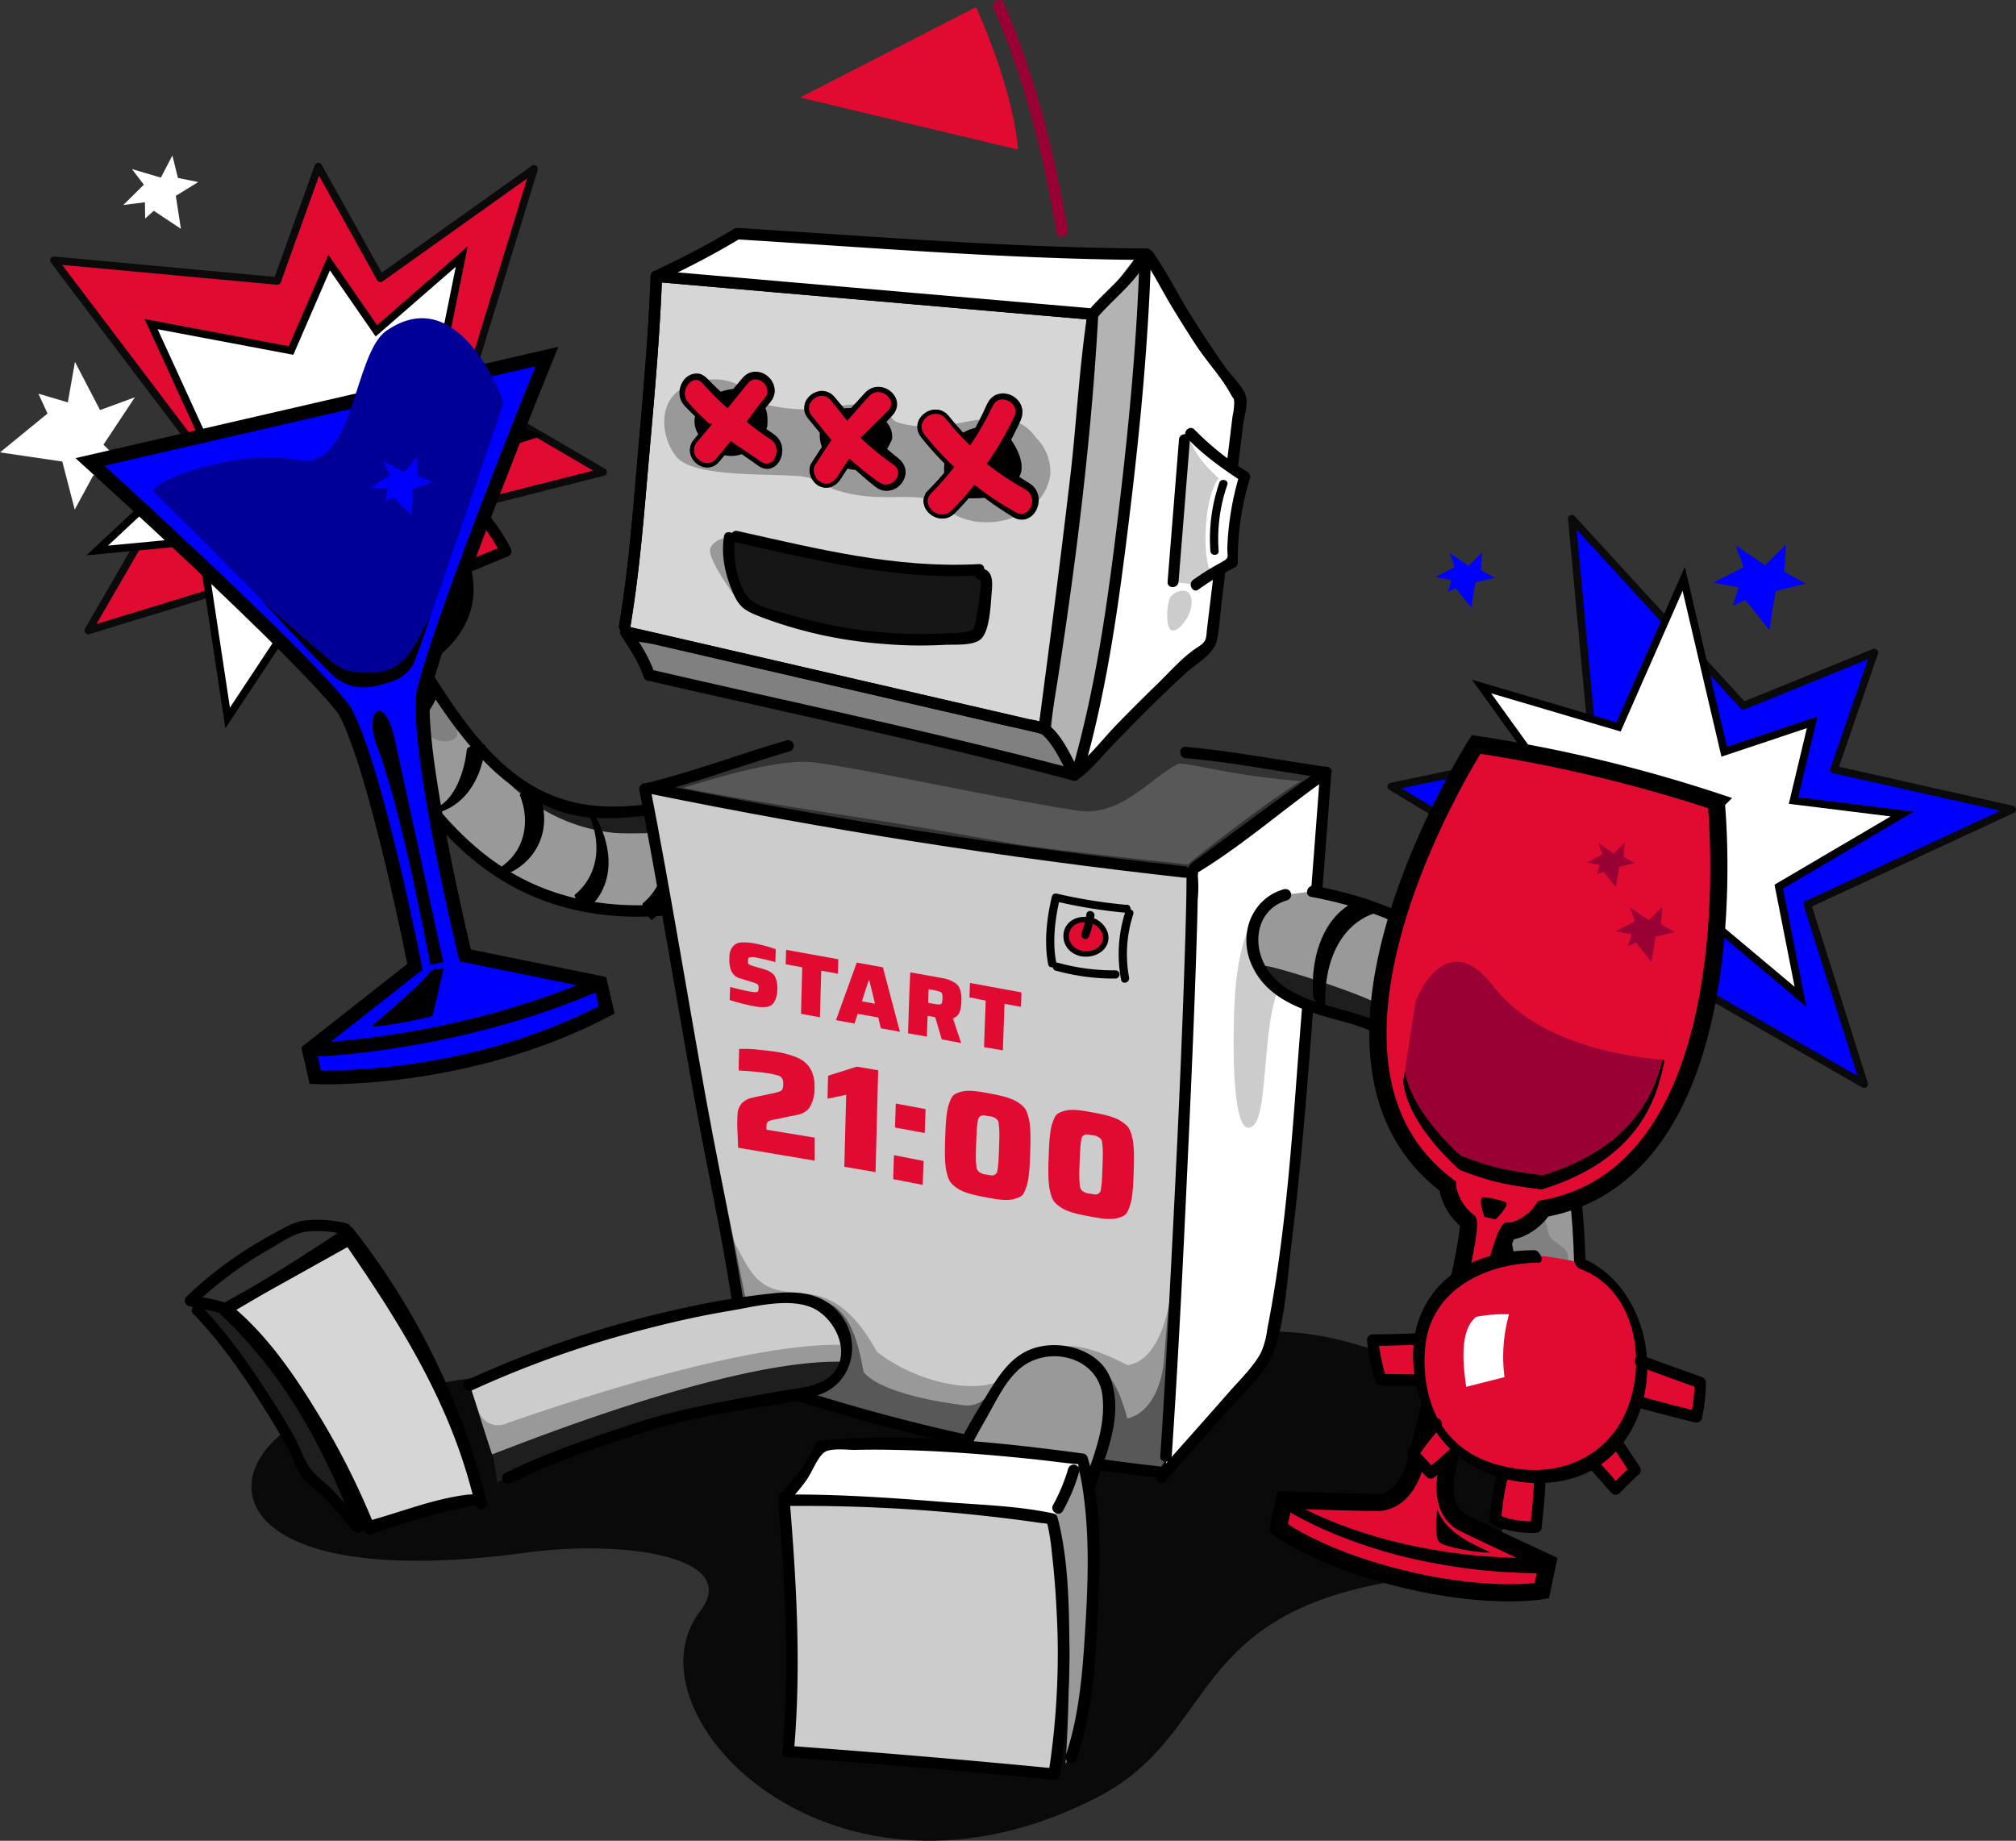 <svg xmlns="http://www.w3.org/2000/svg" viewBox="0 0 505.32 461.4"><rect x="0" y="0" width="505.32" height="461.4" fill="#333333" stroke="none"/><defs><style>.cls-1{fill:#0a0a0a;}.cls-2{fill:#999;}.cls-3{fill:#1e1e1e;}.cls-4{fill:gray;}.cls-12,.cls-16,.cls-18,.cls-5{fill:#e10b31;}.cls-15,.cls-6{fill:#fff;}.cls-7{fill:#ccc;}.cls-8{fill:#585858;}.cls-9{fill:#d6d6d6;}.cls-10{fill:#b3b3b3;}.cls-11{fill:#161616;}.cls-12,.cls-15,.cls-16,.cls-19,.cls-20{stroke:#000;stroke-miterlimit:10;}.cls-12{stroke-width:0.96px;}.cls-13{fill:#903;}.cls-14,.cls-17,.cls-19{fill:blue;}.cls-14,.cls-18{stroke:#0a0a0a;stroke-linecap:round;stroke-linejoin:round;}.cls-14,.cls-15,.cls-18{stroke-width:1.91px;}.cls-16{stroke-width:4.31px;}.cls-19,.cls-20{stroke-width:3.48px;}.cls-20{fill:none;}.cls-21{fill:#009;}</style></defs><title>robot-party</title><g id="Layer_2" data-name="Layer 2"><g id="Long_Page_cz.2" data-name="Long Page cz.2"><path class="cls-1" d="M297.37,334.28c21.59.59,28.55-5.68,70.14,13.34,25,11.44,17.55,43.5-15.27,48.28-55.36,8.06-46.45,38.63-77,54.5-66.38,34.46-119.49-20.8-99.81-46.44,10.78-14-19.83-18-43.2-14.82-74.06,10.1-80.67-19.15-57-33C101.54,340.73,248.79,333,297.37,334.28Z"/><g id="arm_1" data-name="arm 1"><path class="cls-2" d="M105.65,166.29c5.4,8.48,11,18.19,18.27,25.12s16.67,12.16,26.71,12.48c8.15.26,16.54-2.66,24.3-.16,4.17,1.34,7.93,4.42,9.36,8.56s.09,9.3-3.6,11.67l-4.25,2.28a8.23,8.23,0,0,1-2.35.83c-17.29,3.2-33.41,1.91-48.26-7.43-16.65-10.47-28.56-30.65-36-48.84A39.86,39.86,0,0,0,105.65,166.29Z"/><path class="cls-3" d="M127.27,196A43.77,43.77,0,0,0,154,208.77c7,.51,25-.72,25.47-1.38,1-1.41-3.79-3.06-5-3.43-8.29-2.48-17.58.88-25.83.28a27.08,27.08,0,0,1-11-3c-1.8-1.05-3.7-2.19-5.25-3.16-1.08-.68-2.15-2.65-3.4-2.79C129.15,195.32,125.76,194.42,127.27,196Z"/><path class="cls-4" d="M114.07,185s-5.18,5.19-15.1-10.16c-1.67-2.58-5.94-.9-6.36-4.34a54.62,54.62,0,0,0,12.56-4.44C102.23,168.81,117.71,182,114.07,185Z"/><path d="M175,225.45c-18.81,3.52-37.71,1-53.13-11-14.1-11-23.59-27-30.35-43.31-.7-1.69-3.48-1-2.77.76,7.13,17.15,17.1,34,32.14,45.41,16,12.11,35.52,14.55,54.87,10.93,1.81-.34,1-3.11-.76-2.77Z"/><path d="M181.42,225.2a12,12,0,0,0,2.4-16.81c-5.46-7.63-15.14-7.48-23.53-6.58-11.95,1.28-22.14-.63-31.75-8.27-9.07-7.21-15.37-17.18-21.53-26.83-1-1.56-3.47-.12-2.48,1.45,8.77,13.75,18.4,28.4,34.23,34.63,8.1,3.2,15.7,2.35,24.17,1.62,5.18-.46,10.73-.57,15.24,2.45,5.34,3.59,7.59,11.44,1.8,15.86-1.45,1.11,0,3.6,1.45,2.48Z"/><path d="M164.19,203.85c3.48,7.35,3.71,17-3,22.49-.82.67,1.84,4.58,2.32,4.19,7.85-6.48,6.18-17.83,2.25-26.11-.74-1.58-3-3.58-1.6-.57Z"/><path d="M147,203.07c3.84,7.05,3.56,15.89-2.92,21.2-.51.42,2.48,4.16,3,3.76,7-5.75,6.6-15.23,2.53-22.69-.36-.67-3.53-4-2.58-2.27Z"/><path d="M130.28,199.27c2.91,7.1,1,15-5.91,18.77-1,.54.68.82,1,.89a5.22,5.22,0,0,0,3.23-.59c7.17-4,9.56-12.05,6.48-19.56-.5-1.21-5-.15-4.76.49Z"/><path d="M117,187.91c-.51,5.06-2.89,13-8.31,14.82-3.13,1-.2,1.44,1.51.87,7.26-2.41,10.73-9.5,11.47-16.77,0-.44-4.54-.16-4.67,1.08Z"/><path d="M106.58,170.77A18.59,18.59,0,0,1,95,181.5c-.84.27,1.3,4.4,2.7,4a19.26,19.26,0,0,0,11.91-11.13c.47-1.25-2.58-4.61-3-3.56Z"/></g><g id="hand_1" data-name="hand 1"><path class="cls-5" d="M105.65,166.29a27.56,27.56,0,0,0,9.17-8.92,20.55,20.55,0,0,0,1.51-17.2c-3-8.36-7.47-15.54-17.92-18.71-4.29-1.3-8.93-.59-13.3.41-8.26,1.89-17.56,8.12-18.29,20.64-.43,7.3,2.21,16,7.45,21.07s9.19,8,15.71,7.26A41,41,0,0,0,105.65,166.29Z"/><path class="cls-5" d="M117.73,141.66c3.75-.65,8.88-1.83,10-3.06a33.71,33.71,0,0,1-5.84-8c-2.89,1.08-5.2,1.92-8.08,3A36.5,36.5,0,0,1,117.73,141.66Z"/><path class="cls-5" d="M80.93,124.07l-3.19-11.76,1-.37a15.29,15.29,0,0,1,8.06-1.3s.75,7.82,2.47,11.59Z"/><path class="cls-5" d="M68.82,155.73c-4.37,0-13.76-.09-13.76-.09l-3-7.83a91.87,91.87,0,0,0,14.57-1.13C66.4,149.5,67.21,151.55,68.82,155.73Z"/><path class="cls-5" d="M106.52,125.24a51.47,51.47,0,0,1,3.27-7.28c-2.41-.54-3.59-1.49-5.65-2.83l-.09,0a23.29,23.29,0,0,0-3.46,6.51A20.69,20.69,0,0,1,106.52,125.24Z"/><path class="cls-5" d="M67.7,135.69c-1.79-1.27-6.08-3.54-6.08-3.54.88-1.65,2.55-5.53,2.55-5.53l6.77,3.52Z"/><path class="cls-6" d="M100.45,154.49A35.38,35.38,0,0,0,96.34,141l7.2-5.09c2.57,4.6,5.95,11.28,3.54,15.39A33.62,33.62,0,0,1,100.45,154.49Z"/><path d="M117.84,143.42c3.09-1.33,6.18-2.65,9.31-3.86a1.46,1.46,0,0,0,.86-2.11,46.84,46.84,0,0,0-5.1-7.89,1.42,1.42,0,0,0-1.4-.37l-8.08,3c-1.71.64-1,3.42.77,2.77l8.08-3-1.4-.36a42.78,42.78,0,0,1,4.65,7.3l.86-2.11c-3.36,1.3-6.69,2.72-10,4.15-1.69.72-.23,3.2,1.45,2.48Z"/><path d="M82.38,122.68c-1.32-3.51-2.27-7.13-3.25-10.75l-1,1.77a18.28,18.28,0,0,1,8.62-1.62L85.36,111a50.43,50.43,0,0,1,2.12,9.79c.24,1.81,3.11,1.83,2.87,0a54.25,54.25,0,0,0-2.22-10.55,1.5,1.5,0,0,0-1.38-1.06,20,20,0,0,0-9.39,1.73,1.47,1.47,0,0,0-1,1.77c1,3.62,1.93,7.23,3.25,10.75.65,1.71,3.42,1,2.77-.77Z"/><path d="M69.32,153.91c-4.75,0-9.5.16-14.26.29l1.39,1.06a40,40,0,0,1-1.93-7.45l-1.39,1.82c4.49-.55,9-1.1,13.49-1.52,1.82-.16,1.84-3,0-2.87-4.51.41-9,1-13.49,1.52a1.47,1.47,0,0,0-1.38,1.82A40.1,40.1,0,0,0,53.68,156a1.46,1.46,0,0,0,1.38,1c4.76-.13,9.51-.26,14.26-.28a1.44,1.44,0,0,0,0-2.88Z"/><path d="M108.09,126.61a66,66,0,0,0,2.6-8.49,1.46,1.46,0,0,0-.66-1.62l-5.26-2.59a1.46,1.46,0,0,0-2,.51,64.35,64.35,0,0,0-3.46,6.51c-.77,1.67,1.7,3.13,2.48,1.45a64.35,64.35,0,0,1,3.46-6.51l-2,.52,5.26,2.59-.66-1.62a60.67,60.67,0,0,1-2.31,7.8c-.72,1.68,1.75,3.14,2.48,1.45Z"/><path d="M67.73,134.72l-5.37-3.82a1.46,1.46,0,0,0-1.74.23h0l2.25,1.74c.93-1.8,1.74-3.67,2.55-5.54l-2,.52,7.27,3.79c1.63.85,3.09-1.62,1.45-2.48l-7.27-3.79a1.44,1.44,0,0,0-2,.51c-.81,1.87-1.62,3.74-2.55,5.54a1.44,1.44,0,0,0,2.26,1.74h0l-1.74.22,5.37,3.82c1.51,1.07,3-1.42,1.45-2.48Z"/><path d="M88.67,169.7c-8.86.13-16.08-6.61-18.87-14.78a27.66,27.66,0,0,1-.55-17c2.81-8.91,11-13.81,19.73-15.41,7.84-1.43,16,.21,21,6.91,3.32,4.39,6,10.53,5.94,16-.08,11.1-8.44,18.39-18,22.12.26-.1,2,2.57,2.79,2.27,10.7-4.19,20.18-13.68,17.57-26.23A32.14,32.14,0,0,0,104,123.45c-9.08-5.68-21.44-4.69-30,1.7-9.49,7.07-10.58,20.14-5.9,30.4,3.95,8.64,13.4,16.57,23.16,16.43-.26,0-1.69-2.29-2.61-2.28Z"/></g><path class="cls-7" d="M162.47,197.81s107.12,19.25,135.58,20.93c0,46.86-3.35,93.73-7.33,150.27A456.38,456.38,0,0,1,188,345.67Z"/><path class="cls-2" d="M219.8,338.83c10.88,8.37,25.81,10.69,31.8,6.69,10-6.69,13.39-12.55,31-3.34,11.71-1.68,11.71-27.62,11.71-27.62l-3.35,47.7c-40.17-2.51-73-12.53-102.93-23.28l-7.53-35.3a117.14,117.14,0,0,0,6.69,13.39C195.53,331.3,206.41,314.56,219.8,338.83Z"/><path class="cls-8" d="M297.63,358.08c.84-25.11-2.72-62.26-5.87-17.24-.33,4.67-2.5,13.05-9.19,14.73-2.51-9.21-5-12.08-8.37-12.56-8.13-1.15-15.47-3.08-20.92,0-3.89,2.2-5,10.05-11.72,9.21-13.8-1.73-22.6-5-25.11-8.37-1.67-9.21-4.18-18.41-14.22-18.41-5.17,0-14.77,3.74-15.64-1.35,0,0-11.37-57.41-10.31-44.68L188,345.52A446.76,446.76,0,0,0,290.1,369Z"/><path class="cls-6" d="M298.89,218.74c2.51-2.51,32.63-25.11,32.63-25.11.84,12.55-7.53,123.86-13.39,145.62l-25.94,29.29Z"/><path class="cls-8" d="M295.12,191.54c-7.61,4.16-14.35,13.3-25.23,11.63-20-3.08-52.85-10.38-65.4-12-5-.84-14.59.48-33.23,6.31,16.89,3.49,46,7.57,62.91,10.48,1.61.26,17.54,3.14,19.8,3.5,13.58,2.13,40.63,4.8,43.69,5.24.45-.55,19.69-15.68,28.42-20.93C308.61,194.56,296.65,190.7,295.12,191.54Z"/><g id="HEAD"><path class="cls-4" d="M262.42,183.6a84.68,84.68,0,0,1,6.76,11.49c-32.06-8.55-74-17.84-106.34-25h-.28c-1.09-4-3.78-7.46-5.89-10.9Z"/><path class="cls-6" d="M287.64,63.86c1.34,1.74,8.7,22.37,23.3,35.75l-7.45,61.69c-13.55,9-31.91,31.5-34.17,32.92Z"/><path class="cls-9" d="M156.56,157.13c2.78-16.08,7.39-71.61,7.95-87.86L274,78.76l-.19,1.2c-.84,17.57-12.09,102.64-12.09,102.64L157.14,158.46Z"/><path d="M157.94,157.51c2.44-14.39,3.53-29.08,4.81-43.61,1.31-14.84,2.66-29.73,3.2-44.63l-1.44,1.43L260.26,79,274,80.19l-1.39-1.82c-2.14,13.81-2.78,28-4.44,41.92q-3,25.41-6.38,50.79-.74,5.76-1.5,11.52l1.82-1.38-92.53-21.37-9.12-2.11a13.88,13.88,0,0,1-2.23-.51c-1.29-.53.38.92-.39-.82s-3.22-.23-2.48,1.45c1.38,3.13,6,3,9,3.73l24.26,5.61,58.69,13.55,14,3.24a1.46,1.46,0,0,0,1.82-1.39c3.66-27.71,7.26-55.43,10.29-83.22.73-6.7.9-13.59,1.93-20.24A1.47,1.47,0,0,0,274,77.32L178.21,69l-13.7-1.19a1.45,1.45,0,0,0-1.43,1.44c-.53,14.47-1.83,28.93-3.09,43.35-1.28,14.7-2.35,29.57-4.82,44.13C154.87,158.56,157.63,159.33,157.94,157.51Z"/><path class="cls-10" d="M270.11,193.35c11-55.07,19-127.56,16.26-129C283.89,67.34,278,74,274,78.76L263.42,182.87s3.77,6.48,5.9,11.35Z"/><polygon class="cls-6" points="185.16 58.25 284.79 64.35 274 78.45 166.22 68.9 185.16 58.25"/><path d="M272.33,80c-2,34.21-6.48,68.47-12,102.26-.3,1.81,2.47,2.59,2.77.76,5.59-34,10.15-68.56,12.13-103,.11-1.85-2.76-1.84-2.87,0Z"/><path d="M166.69,69.79a202.22,202.22,0,0,0,18.84-10,1.44,1.44,0,0,0-1.45-2.48,202.22,202.22,0,0,1-18.84,10c-1.67.78-.21,3.26,1.45,2.48Z"/><path d="M287.51,62.29c-34.08-.2-68.11-3-102.1-5.12-1.84-.12-1.84,2.75,0,2.87,34,2.1,68,4.92,102.1,5.12a1.44,1.44,0,0,0,0-2.87Z"/><path d="M285.13,63.59c-2.72,5.6-8.28,9.42-12.19,14.15-1.17,1.42.85,3.46,2,2,4.08-4.93,9.8-8.88,12.64-14.73.8-1.65-1.67-3.11-2.48-1.45Z"/><path d="M286.4,64.59c2.68,3.75,4.75,8,7.15,12,2,3.35,4.13,6.68,6.29,10,2.72,4.11,6.42,8.07,8.74,12.37.78,1.45.63.4.78,1.85a17.3,17.3,0,0,1-.43,3.63l-1.38,11.39L304,145.59l-1.39,11.5c-.37,3.07,0,3.59-2.39,5.12-3.8,2.43-7.16,6.39-10.41,9.52s-6.43,6.33-9.58,9.55c-3.69,3.76-7.27,8.64-11.59,11.7-1.49,1.07-.06,3.56,1.45,2.48,3.51-2.49,6.39-6.21,9.37-9.28,5.73-5.89,11.51-11.74,17.56-17.29,2.82-2.59,7.37-4.85,8.09-8.71.54-2.92.72-6,1.07-8.89l3.74-31,1.63-13.49c.25-2.06,1.16-4.94.85-7-.38-2.55-3.56-5.37-5.06-7.48-3.12-4.37-6.08-8.86-8.93-13.42-3.23-5.16-5.95-10.8-9.48-15.75-1.06-1.49-3.56-.06-2.48,1.45Z"/><g id="lips"><path class="cls-2" d="M184.8,150.28s-7.85-10.39-6.74-12.93c1.27-2.9,6.43-2.94,6.43-2.94S187.74,147,184.8,150.28Z"/><path class="cls-11" d="M184.51,134.48c18,4.1,38.2,9.17,60.85,8.34,0,0,2,2,1.95,3a46.28,46.28,0,0,1-2.44,13.34l-1.46.38a112.1,112.1,0,0,1-56.87-8.31c-4-6.34-3.92-12-3.69-16.43Z"/><path d="M184.13,135.87c20.28,4.54,40.26,9.55,61.23,8.39,1.83-.1,1.85-3,0-2.87-20.71,1.15-40.44-3.81-60.47-8.29-1.8-.41-2.57,2.36-.76,2.77Z"/><path d="M245.7,145.36c.64,0-1.07,11.36-1.64,12.17-.91,1.28-5.67,1.13-7.4,1.23a115,115,0,0,1-39.43-4.87c-2.62-.82-6.67-1.65-8.79-3.33-3.68-2.91-4.85-11.11-4.2-15.37.28-1.8-2.49-2.58-2.77-.76-.74,4.84.25,9.3,2.11,13.8,1.77,4.27,3.29,4.9,7.47,6.54a108.35,108.35,0,0,0,29.71,6.57,109.59,109.59,0,0,0,15.9.3c2.32-.14,7.08.3,9.08-1.34,2.41-2,2.57-8.89,2.84-11.92.24-2.61.35-5.71-2.88-5.9-1.84-.1-1.84,2.77,0,2.88Z"/></g><path d="M274,77.32,178.21,69l-13.7-1.19a1.45,1.45,0,0,0-1.43,1.44c-.53,14.47-1.83,28.93-3.09,43.35-1.28,14.7-2.35,29.57-4.82,44.13-.3,1.81,2.46,2.58,2.77.76,2.44-14.39,3.53-29.08,4.81-43.61,1.31-14.84,2.66-29.73,3.2-44.63l-1.44,1.43L260.26,79,274,80.19c1.84.16,1.83-2.71,0-2.87Z"/><path d="M285.65,64c-.66,21.29-2.67,42.57-5.21,63.71-2.63,21.86-5.59,44.06-11.71,65.26a1.44,1.44,0,0,0,2.77.76c6.06-21,9-42.93,11.63-64.55s4.72-43.4,5.39-65.18c.06-1.85-2.81-1.85-2.87,0Z"/><path d="M162.6,170.65c35.47,8.19,71.14,15.61,106.33,25a1.46,1.46,0,0,0,1.63-2.11c-1.86-3.61-4.75-10.32-8.57-12.3a18.42,18.42,0,0,0-4.12-.95l-23-5.31L172.5,160.53,157.19,157a1.45,1.45,0,0,0-1.62,2.11c2.16,3.43,4.47,6.66,5.74,10.55a1.49,1.49,0,0,0,1.39,1.06H163c1.84-.07,1.85-2.95,0-2.88l-.28,0,1.38,1c-1.34-4.12-3.74-7.6-6-11.24l-1.63,2.11L253,182.07a65.79,65.79,0,0,1,7.38,1.7c.58.21,1.16.5.39,0,3.11,2.2,5.65,8,7.32,11.22l1.62-2.11c-35.2-9.35-70.87-16.77-106.34-25C161.56,167.46,160.79,170.23,162.6,170.65Z"/><path class="cls-2" d="M259.61,109.64c-5.14-7.46-14.54-4.25-22.54-3-5.17.82-11.89-.12-13.2-1.44-4.48-6.52-12.61-3-19.67-2.61-6.24.32-13.73-1.13-15-2.4-4.26-6.33-13.1-6.27-18.75-2.5s-4.67,12.44-.67,17.09c5.87,6,31.74,3.14,33.7,5.38,14.73,8.17,25.91,1.49,32.78,6.6,7.79,7.78,25.1,4.31,27-7.64A12.14,12.14,0,0,0,259.61,109.64Z"/><path d="M223.61,110c-2.05,5.17-6.74,9.87-12.7,6.81a8.17,8.17,0,0,1-4.16-12.08c3.6-4,10.82-2.54,14.85.51A5.46,5.46,0,0,1,223.61,110Z"/><path d="M255.65,119.17c-2,5.23-7.31,5.74-12.45,5.75-6.13-.19-7.12-5.73-6.33-9.68,1.57-7.91,9.68-9.78,14.81-7.13C253.3,109.58,257.42,115.42,255.65,119.17Z"/><path d="M192.31,107c-4.56,10.54-14.29,8.61-17.81.83-1.95-5.45,3.23-9.58,9.14-10.33,3.11-.39,5.36,1.07,7.4,3.49C192.42,102.33,192.49,105,192.31,107Z"/><g id="eyes"><path class="cls-12" d="M188,105.62c1.81,1.35,3.67,2.65,5.56,3.89,3.92,2.57.91,9.43-3.07,6.82-2.46-1.61-4.87-3.27-7.21-5l-3.37,4.06c-3.05,3.68-8.68-1.16-5.62-4.84,1.08-1.3,2.15-2.6,3.23-3.89a72.13,72.13,0,0,1-5.47-5.32c-3.21-3.49,1.41-9.31,4.65-5.78a76.37,76.37,0,0,0,5.54,5.41l4.55-5.49c3.05-3.67,8.67,1.17,5.62,4.85Z"/><path class="cls-12" d="M223.11,103.59c-2,2-3.82,4-5.6,6.16a76.74,76.74,0,0,0,7.09,6c3.84,2.84-.84,8.61-4.65,5.78a76.16,76.16,0,0,1-7-5.83c-.89,1.27-1.74,2.56-2.55,3.89-1.06,1.73-2.88,2.73-4.84,1.8-1.62-.77-2.82-3.31-1.77-5,1.26-2.06,2.59-4.06,4-6-1.68-1.89-3.29-3.84-4.81-5.88-2.9-3.86,3-8.21,5.92-4.37q1.67,2.23,3.46,4.3c1.63-1.94,3.33-3.83,5.12-5.64C220.82,95.4,226.47,100.21,223.11,103.59Z"/><path class="cls-12" d="M254.32,129a84.78,84.78,0,0,1-10-6.8c-1.7,2.1-3.49,4.13-5.4,6.06-3.47,3.5-9.37-1.53-5.87-5.07a74.3,74.3,0,0,0,5.42-6.1,81.61,81.61,0,0,1-7.16-7.87c-3.13-4,3.08-8.48,6.19-4.57a68.82,68.82,0,0,0,5.51,6.14,75.92,75.92,0,0,0,5.09-9.31c2.09-4.57,9-1.23,6.91,3.37A85.19,85.19,0,0,1,248.86,116a73,73,0,0,0,8.67,5.89C261.79,124.38,258.62,131.53,254.32,129Z"/></g><path class="cls-13" d="M249.11,2.2c7.82,18,12.4,36.78,15.73,56.1.32,1.82,3.09,1.05,2.77-.76C264.24,38,259.51,19,251.59.75c-.74-1.69-3.21-.23-2.48,1.45Z"/><path class="cls-5" d="M244.66,1.77,200.53,24.43,255.15,37.5S254.72,24.52,244.66,1.77Z"/><path d="M254,129.64a84.37,84.37,0,0,1-9.94-7h0l.67-.07c-1.49,1.85-3,3.64-4.69,5.35a12,12,0,0,1-1.36,1.26,5.18,5.18,0,0,1-.86.49,6.53,6.53,0,0,1-1,.27,4.8,4.8,0,0,1-3.67-1.08,4.22,4.22,0,0,1-1.63-3.48,3.63,3.63,0,0,1,.72-1.87,12.85,12.85,0,0,1,1.23-1.36q2.43-2.53,4.63-5.29h0l0,.65c-1.87-1.8-3.66-3.69-5.35-5.65l-1.25-1.5-.61-.75c-.19-.3-.4-.59-.57-.91a3.87,3.87,0,0,1,.5-4.15,4.7,4.7,0,0,1,3.76-1.82,4.56,4.56,0,0,1,1.09.16,4.46,4.46,0,0,1,1,.46l.46.31a4.54,4.54,0,0,1,.38.38l.37.39.3.37a69.37,69.37,0,0,0,5.16,5.68h0l-.81.09a73.56,73.56,0,0,0,4.16-7.72l.46-1a8.28,8.28,0,0,1,.51-1A4.15,4.15,0,0,1,249.6,99a4.25,4.25,0,0,1,2.62-.31,4.84,4.84,0,0,1,2.36,1.09,4.49,4.49,0,0,1,1.49,4.89l-.21.63-.23.51-.46,1-1,2a86.85,86.85,0,0,1-4.39,7.82h0l-.24-1.53q2.15,1.77,4.42,3.36,1.14.8,2.31,1.56l1.17.74c.21.13.39.23.61.38l.69.51a4.85,4.85,0,0,1,1.57,3,5.44,5.44,0,0,1-.58,3.23,4.41,4.41,0,0,1-2.49,2.22A4,4,0,0,1,254,129.64Zm.7-1.21a2.62,2.62,0,0,0,2.11.24,2.91,2.91,0,0,0,1.53-1.52,3.38,3.38,0,0,0-.75-4.08l-.45-.32c-.17-.11-.41-.23-.61-.34l-1.23-.72q-1.23-.72-2.43-1.5c-1.61-1-3.17-2.13-4.69-3.28l-.85-.64.6-.89h0a84.77,84.77,0,0,0,4.54-7.46l1-1.94.48-1,.24-.49.15-.42a3,3,0,0,0,.18-.83,2.84,2.84,0,0,0-.1-.82,2.71,2.71,0,0,0-.91-1.42,3.22,3.22,0,0,0-1.58-.8,2.63,2.63,0,0,0-1.69.13A2.57,2.57,0,0,0,249,101.5a6.8,6.8,0,0,0-.49.91l-.5,1a73,73,0,0,1-4.5,7.7l-.36.54-.45-.45h0a69.92,69.92,0,0,1-5.23-5.78l-.3-.38-.3-.31c-.1-.1-.19-.21-.3-.3l-.35-.23a3.38,3.38,0,0,0-.74-.36,4.51,4.51,0,0,0-.82-.12,3.75,3.75,0,0,0-3,1.43,2.88,2.88,0,0,0-.39,3.1c.14.25.31.48.46.72l.6.75,1.23,1.48c1.66,2,3.42,3.81,5.27,5.6l.31.3-.27.34h0c-1.48,1.85-3,3.65-4.68,5.36-.87.87-1.62,1.6-1.68,2.64a3.26,3.26,0,0,0,1.28,2.66,3.87,3.87,0,0,0,2.92.87c.24-.06.49-.12.73-.2a5.57,5.57,0,0,0,.67-.39,7.31,7.31,0,0,0,.61-.52l.62-.63q2.43-2.53,4.63-5.28l.3-.37.37.29h0A84.94,84.94,0,0,0,254.67,128.43Z"/><path d="M223.67,104.15c-.94,1-1.86,2-2.72,3.11a37.8,37.8,0,0,0-2.43,3.33h0l-.11-1.79c1.73,1.74,3.54,3.4,5.43,5l1.45,1.17a4.71,4.71,0,0,1,1.42,1.91,4,4,0,0,1,.17,2.39,5,5,0,0,1-1,2,4.77,4.77,0,0,1-4,1.76l-.57-.08c-.18,0-.36-.12-.54-.18a3.83,3.83,0,0,1-1-.52c-.59-.39-1-.78-1.52-1.18-1.95-1.59-3.81-3.28-5.59-5h0l.72-.07-1.6,2.43-.8,1.22a7.3,7.3,0,0,1-.94,1.25,4.15,4.15,0,0,1-2.93,1.34,3.87,3.87,0,0,1-1.62-.36,3.74,3.74,0,0,1-1.33-1,4.72,4.72,0,0,1-1.2-3,3.29,3.29,0,0,1,.38-1.64c.27-.47.54-.84.81-1.26l3.25-4.91v0l0,.6-4-4.76c-.33-.4-.67-.77-1-1.21-.15-.24-.31-.49-.45-.74s-.21-.56-.3-.85a4,4,0,0,1,.85-3.37,4.74,4.74,0,0,1,3-1.73,4.1,4.1,0,0,1,3.35,1.13c.19.22.42.45.58.65l.49.59,1,1.18,1.94,2.36h-1.09l3.29-3.52,1.61-1.79a7.09,7.09,0,0,1,1-.88,3.7,3.7,0,0,1,.61-.35,2.3,2.3,0,0,1,.66-.25,4.78,4.78,0,0,1,5,1.7,3.91,3.91,0,0,1,.92,2.7A4.29,4.29,0,0,1,223.67,104.15ZM222.55,103a2.81,2.81,0,0,0,.82-1.6,2.43,2.43,0,0,0-.55-1.73,3.33,3.33,0,0,0-3.49-1.31,1.5,1.5,0,0,0-.46.17c-.14.09-.29.14-.42.24a5.21,5.21,0,0,0-.79.73l-1.59,1.75c-1,1.19-2.11,2.36-3.14,3.56l-.58.66-.52-.65v0l-1.93-2.44-1-1.22-.48-.61c-.16-.2-.3-.33-.44-.5a2.76,2.76,0,0,0-2.27-.83,3.49,3.49,0,0,0-2.23,1.24,2.81,2.81,0,0,0-.67,2.37l.21.61.33.58c.28.39.63.79.94,1.19l3.84,4.78.23.29-.2.31h0L205,115.49c-.25.4-.56.83-.78,1.2a2.35,2.35,0,0,0-.26,1.18,3.77,3.77,0,0,0,1,2.35,3,3,0,0,0,1,.75,3.09,3.09,0,0,0,1.22.27,3.16,3.16,0,0,0,2.25-1,6.52,6.52,0,0,0,.82-1.08l.81-1.24,1.61-2.46.3-.45.43.37h0c1.85,1.64,3.77,3.2,5.77,4.65.49.35,1,.77,1.48,1a2.36,2.36,0,0,0,.69.31,3.57,3.57,0,0,0,.35.1l.35,0a3.07,3.07,0,0,0,2.5-1.3,2.55,2.55,0,0,0,.4-2.56,2.67,2.67,0,0,0-.85-1l-1.52-1.1a75,75,0,0,1-5.88-4.8l-1-.92.92-.86h0c1-1,2-2,3-3Z"/><path d="M188.86,105.51c1.8,1.08,3.45,2.12,5.11,3.34a4.71,4.71,0,0,1,2.06,3.3,5.35,5.35,0,0,1-.85,3.73,4,4,0,0,1-1.51,1.32,3.77,3.77,0,0,1-1,.32,3.58,3.58,0,0,1-1-.06,3.06,3.06,0,0,1-.95-.33,4.46,4.46,0,0,1-.79-.48l-1.39-1-5.52-4,.66-.08c-1.18,1.4-2.3,2.8-3.53,4.21a3.7,3.7,0,0,1-2.72,1.33,4.24,4.24,0,0,1-2.83-1,4.45,4.45,0,0,1-1.56-2.57,3.9,3.9,0,0,1,.65-3,10.46,10.46,0,0,1,.87-1.11l.87-1,1.75-2.11.05.66q-2.58-2.17-5-4.6l-.59-.61c-.19-.23-.39-.49-.59-.75a8.69,8.69,0,0,1-.44-.86,7.81,7.81,0,0,1-.25-1,5.22,5.22,0,0,1,.9-3.68,4,4,0,0,1,3.49-1.85c1.52,0,2.59,1.33,3.26,2,1.55,1.57,3.18,3.08,4.86,4.52h0l-1.37.1,4.1-4.9c.18-.21.33-.4.53-.62s.46-.47.7-.68a8.79,8.79,0,0,1,.87-.53,5.12,5.12,0,0,1,1-.3,4.69,4.69,0,0,1,3.72,1.08,4.8,4.8,0,0,1,1.76,3.4,3.13,3.13,0,0,1-.07,1,3.51,3.51,0,0,1-.3.95,3.8,3.8,0,0,1-.5.85,4.34,4.34,0,0,1-.5.64C191.56,102.7,190.26,104.07,188.86,105.51Zm-1.73.21c1.32-1.83,2.74-3.75,4.23-5.56a4.6,4.6,0,0,0,.47-.62,1.68,1.68,0,0,0,.31-.53,1.84,1.84,0,0,0,.18-.56,1.37,1.37,0,0,0,0-.57,3,3,0,0,0-1.12-2.1,2.86,2.86,0,0,0-2.23-.66,3.27,3.27,0,0,0-.53.17c-.17.08-.33.21-.5.3l-.43.43-.51.6L183,101.56l-.64.77-.74-.67h0c-1.67-1.53-3.28-3.13-4.81-4.8l-.57-.63c-.2-.23-.34-.32-.51-.5a3.58,3.58,0,0,0-.52-.34,3,3,0,0,0-.57-.15,2.52,2.52,0,0,0-2.19,1.15,3.79,3.79,0,0,0-.77,2.65c0,.23.1.46.16.69s.18.43.3.64l.43.58.55.62c1.5,1.64,3.09,3.2,4.73,4.71l.35.31-.29.35-1.75,2.11-.87,1a11.59,11.59,0,0,0-.82,1,2.89,2.89,0,0,0-.5,2.23,3.52,3.52,0,0,0,1.23,2,3.34,3.34,0,0,0,2.19.81,2.77,2.77,0,0,0,2-1c1.16-1.35,2.33-2.79,3.49-4.18l.28-.34.38.26,5.59,3.77,1.4,1a4.11,4.11,0,0,0,.66.37,2,2,0,0,0,.65.21,2.15,2.15,0,0,0,2.2-1.11,3.94,3.94,0,0,0,.54-2.74,3.19,3.19,0,0,0-1.48-2.23C191.08,108.78,189,107.24,187.13,105.72Z"/></g><g id="foot_2" data-name="foot 2"><path class="cls-9" d="M87.52,310.7c15.39,22.38,26.45,38.52,32.69,64.95,0,0-16.74,3.35-27.62,7.53-5.85-15.06-21-43.39-36-55.23Z"/><path d="M86.28,311.42c14,20.3,26.68,40.38,32.55,64.61l1-1.76a180.75,180.75,0,0,0-27.62,7.53l1.77,1a189.81,189.81,0,0,0-14.72-29.17c-5.94-9.71-12.73-19.46-21.64-26.7l-.29,2.26,30.92-17.25a1.44,1.44,0,0,0-1.45-2.48L55.88,326.71a1.45,1.45,0,0,0-.29,2.26c8.74,7.09,15.36,16.58,21.19,26.11a184.41,184.41,0,0,1,14.43,28.49,1.46,1.46,0,0,0,1.77,1A180.31,180.31,0,0,1,120.59,377a1.47,1.47,0,0,0,1-1.77c-5.93-24.46-18.74-44.79-32.84-65.3C87.72,308.46,85.23,309.89,86.28,311.42Z"/><path class="cls-3" d="M55.77,328.79c13.39,12.55,21.76,25.1,33.48,51.88,0,0-6.7-7.53-12.56-11.71a113,113,0,0,0-28.45-41.85Z"/><path d="M55.18,329.38c15.39,14.28,25.63,32.67,33.1,52.09.66,1.71,3.44,1,2.77-.76C83.4,360.82,73,342,57.21,327.35c-1.36-1.25-3.39.77-2,2Z"/><path d="M57.21,329.48c10.48-6,20.63-12.44,30.67-19.12,1.53-1,.09-3.51-1.45-2.48C76.39,314.56,66.24,321,55.76,327a1.44,1.44,0,0,0,1.45,2.48Z"/><path d="M92.56,384.15c8.26-2.18,16.19-5.61,24.72-6.64,1.81-.22,1.84-3.1,0-2.88-8.81,1.07-17,4.5-25.49,6.75a1.44,1.44,0,0,0,.77,2.77Z"/><path d="M86.51,310a178.58,178.58,0,0,1,32.74,67.25c.43,1.79,3.2,1,2.76-.76A181.86,181.86,0,0,0,88.54,308c-1.13-1.46-3.15.58-2,2Z"/></g><g id="body"><path d="M162.47,198.87Q229.16,212.51,296.88,220c1.83.2,1.82-2.67,0-2.87q-67.27-7.41-133.65-21c-1.8-.36-2.57,2.4-.76,2.77Z"/><path d="M160.26,198.1c4.91,25.45,9.07,51,13.66,76.55,4.18,23.3,9.82,46.64,11.78,70.27.15,1.83,3,1.85,2.87,0-1.93-23.32-7.43-46.33-11.57-69.31-4.71-26.08-8.95-52.25-14-78.27-.35-1.82-3.12-1.05-2.77.76Z"/><path d="M330.88,193.64c-2,27.09-4.19,54.16-6.24,81.25-1.47,19.44-3.24,39.18-7,58.32a20.72,20.72,0,0,1-1.53,5.74c-1.9,3.64-5.33,6.88-8,9.95-6,6.82-12,13.58-18.06,20.37-1.22,1.38.8,3.42,2,2q8.25-9.32,16.52-18.62c3.58-4.05,9-8.79,10.79-14,2.92-8.67,3.36-18.78,4.47-27.81,2.8-22.76,4.37-45.6,6.14-68.45q1.89-24.39,3.75-48.79c.14-1.84-2.73-1.83-2.87,0Z"/><path d="M293.7,365c1.85-27.32,3.12-54.7,4.37-82.05.64-14.14,1.25-28.28,1.72-42.42.17-5,.33-10.07.42-15.1a30.21,30.21,0,0,0,.06-5.46c-.14-.79.46-2.5-.69-.74a3.85,3.85,0,0,1,1.05-.77c11.3-6.92,21.52-16,32.41-23.59,1.51-1,.07-3.54-1.45-2.48-10.36,7.21-20.47,14.79-30.63,22.28-2.57,1.89-3.56,2.24-3.56,5.54,0,4.52-.13,9-.26,13.56-.86,29.64-2.34,59.26-3.88,88.86-.73,14.13-1.47,28.26-2.43,42.37-.12,1.85,2.75,1.84,2.87,0Z"/><path d="M162.61,199.1c12-2.9,23.54-7.34,35.39-10.78a1.44,1.44,0,0,0-.76-2.77c-11.85,3.44-23.38,7.88-35.39,10.78-1.8.44-1,3.21.76,2.77Z"/><path d="M297.21,190.05c11.65,1,23.2,3.3,34.77,5,1.81.25,2.59-2.51.76-2.77-11.82-1.7-23.62-4-35.53-5.08-1.84-.16-1.83,2.71,0,2.88Z"/><path d="M187.62,347.06a465.58,465.58,0,0,0,103.1,23.38c1.83.21,1.82-2.67,0-2.87a462.38,462.38,0,0,1-102.34-23.28c-1.74-.61-2.5,2.16-.76,2.77Z"/></g><g id="leg_1" data-name="leg 1"><path class="cls-2" d="M237.08,376.2c1.45-11.31,14.73-31.23,16.69-33.34,7.18-7.71,22.41-4.45,23.79,5.14,2.08,12.33-4.15,20.7-6.22,30.29Z"/><path d="M238.47,376.59c1.14-7.45,4.93-14.42,8.63-20.88,2.56-4.46,5.48-11,10.06-13.78,7.37-4.51,18.2-1.08,19.18,8,1.09,10-4.15,18.56-6.39,28l1.39-1.05-34.26-2.09c-1.84-.12-1.83,2.76,0,2.87l34.26,2.09a1.45,1.45,0,0,0,1.38-1.06c2.49-10.47,9.14-20.93,6-32.09-2-7.28-10.51-10.37-17.42-9.19-7.3,1.25-10.67,6.95-14.25,12.76-4.79,7.76-10,16.52-11.37,25.67C235.42,377.63,238.19,378.41,238.47,376.59Z"/></g><g id="foot_1" data-name="foot 1"><path class="cls-6" d="M271.19,365.74s-46.37-5.15-65.49-3.25c-2.5,3.57-6.71,10.69-9.33,13.16a476.36,476.36,0,0,1,67.37,5.44c3.34-4.18,6.58-11.65,7.53-15.06"/><path class="cls-2" d="M263.74,381.09c4.18,15.9,5,36.82,3.34,61.09,6.7-12.55,9.39-60.06,4.11-76.44Z"/><path class="cls-7" d="M197.46,439q33.43,2.42,66.8,5.67s1.69-11.32,2.08-17.38c1.11-16.78-.92-40.52-2.61-46.56-4.58-1.08-46.92-5-67.2-4.71,1.17,14,3,41,1.19,61.47"/><path d="M197.46,440.47q33.43,2.41,66.8,5.67a1.46,1.46,0,0,0,1.39-1.06,197.12,197.12,0,0,0,2.43-31.26c-.14-10.93-.19-22.8-3-33.45a1.44,1.44,0,0,0-1-1c-8.89-1.93-18.42-2.16-27.45-2.88-13.33-1.06-26.75-2-40.13-1.87a1.44,1.44,0,0,0-1.43,1.43c1.67,20.39,2.85,41,1.18,61.47-.15,1.84,2.73,1.83,2.88,0,1.67-20.43.49-41.08-1.19-61.47l-1.44,1.44a419.11,419.11,0,0,1,64.58,4.28,5.88,5.88,0,0,1,1.52.23c1,.46-.39-1.21,0,.3a56.22,56.22,0,0,1,1.07,7.06c.77,6.56,1.18,13.17,1.4,19.77a196.37,196.37,0,0,1-2.22,35.19l1.38-1.06q-33.36-3.24-66.8-5.67c-1.85-.13-1.84,2.74,0,2.88Z"/><path d="M267.76,368.07a45,45,0,0,1-3.81,9.19c-.89,1.62,1.59,3.07,2.48,1.45a47.92,47.92,0,0,0,4.1-9.88,1.44,1.44,0,0,0-2.77-.76Z"/><path d="M197.8,376.25a54.45,54.45,0,0,0,4.29-5.17c1.31-1.76,2.92-6.07,4.64-7.13s5.84-.48,7.83-.53c3.21-.08,6.42-.07,9.62,0,11.75.22,23.48,1.14,35.15,2.37,3.32.35,6.63.8,9.94,1.15a5.49,5.49,0,0,1,1.29.16c.79.29,0,0,0-.07-.6-.87,0,1.94.12,2.32.24,1.08.43,2.16.61,3.25,1.79,11.16,1.49,22.77.83,34-.65,11.07-1.41,22.88-5,33.45-.6,1.75,2.17,2.51,2.77.77,4-11.6,4.7-24.74,5.28-36.88.61-12.56,1.19-26.4-2.54-38.58a1.4,1.4,0,0,0-1-1c-21.61-2.93-44.11-5.23-65.88-3.31a1.46,1.46,0,0,0-1.24.72,45,45,0,0,1-8.69,12.45c-1.28,1.33.75,3.37,2,2Z"/></g><path class="cls-7" d="M318.71,225.83s-8.53,1.69-9.36,27.64c-.62,19.25.83,32.64,5,28.45s1.32-34.42,9.45-38.13S318.71,225.83,318.71,225.83Z"/><g id="arm_1-2" data-name="arm 1"><path class="cls-2" d="M377.55,315c-2.23-11.06-4.16-23.49-9-33.69S356,261.82,345.63,257.43c-8.43-3.56-18.4-3.89-25.51-9.64-3.83-3.1-6.53-7.84-6.35-12.76s3.65-9.77,8.48-10.76l5.37-.67a9.39,9.39,0,0,1,2.8.08c19.41,3.63,35.77,11.49,47.55,27.28,13.2,17.68,17.54,43.63,18,65.69A44.85,44.85,0,0,0,377.55,315Z"/><path class="cls-3" d="M366.92,275.09c-4-9.84-13.27-19.61-22.82-24.11-7.14-3.37-26.49-9.35-27.24-8.85-1.59,1.08,2.74,4.73,3.89,5.63,7.68,5.93,18.77,6.17,27.17,10.13a30.41,30.41,0,0,1,10.31,7.58c1.46,1.82,3,3.78,4.22,5.43.86,1.15,1.19,3.64,2.44,4.29C364.67,275.08,367.86,277.4,366.92,275.09Z"/><path class="cls-4" d="M376.3,292s7.53-3.34,11.71,16.74c.71,3.38,5.86,3.35,4.92,7.11a61.65,61.65,0,0,0-15-.41C382.15,313.72,371.28,293.64,376.3,292Z"/><path d="M328.65,224.81c19.86,3.64,37.94,12.81,49.49,29.86,12,17.77,15.85,40.08,16.39,61.14,0,1.85,2.92,1.86,2.87,0-.56-22.05-4.66-45.54-17.68-63.88-12-16.93-30.24-26.21-50.31-29.89-1.81-.33-2.58,2.44-.76,2.77Z"/><path d="M321.86,222.88c-8,2.27-11.37,10.94-8.35,18.43,3.84,9.5,14,12.3,23,14.7,12.16,3.25,21.38,9.66,27.94,20.56,6.86,11.39,9.49,24.67,12.09,37.55.37,1.81,3.14,1,2.77-.77-3.83-19-8.47-39.9-24.73-52.34-7-5.35-15-6.89-23.25-9.39-5.53-1.69-11.33-4.29-14.24-9.61-3.36-6.12-1.78-14.26,5.58-16.36a1.44,1.44,0,0,0-.77-2.77Z"/><path d="M332.27,253.06c-.73-9.6,2.47-21,12.49-24.23.3-.1-1.85-4.08-3-3.7-10.1,3.27-13.35,14.91-12.62,24.56.1,1.31,3.18,3.51,3.17,3.37Z"/><path d="M350.46,258.79c-1.2-9,2.41-18.6,11.56-21.51.56-.18-2.77-2.6-4.09-2.19-9.47,3-13.11,13-11.87,22.26.16,1.2,4.54,2.45,4.4,1.44Z"/><path d="M364.72,270.36c-.19-8.13,4.61-15,12.89-16,2.85-.37.73-4.58-1.79-4.25-9.6,1.23-15.79,9.63-15.57,19.13.06,2.53,4.54,4,4.47,1.14Z"/><path d="M373.87,288.32c2.65-5.24,8.2-11.62,15-11.3,3,.14,1.8-4.3-.88-4.42-8.36-.4-15,6.91-18.47,13.81-1.21,2.39,3.06,4.44,4.35,1.91Z"/><path d="M379.26,308.45a18.36,18.36,0,0,1,14.5-5.79c2.5.14,4.19-3.64,1.06-3.82a24.34,24.34,0,0,0-19,7.6c-2.09,2.32,1.73,3.87,3.42,2Z"/></g><polygon class="cls-14" points="453.03 226.69 467.26 271.75 416.18 242.44 382.58 269.74 387.66 220.63 348.73 197.16 399.24 186.59 393.98 130 437.01 176.91 469.82 163.55 459.71 192.88 504.36 202.91 453.03 226.69"/><polygon class="cls-15" points="392.75 201.78 371.36 172.08 405.69 182.21 422.03 145.1 432.18 188.43 454.23 181.06 449.55 200.66 476.81 204.04 445.86 222.23 451.29 249.82 423.47 226.48 355.49 236.51 392.75 201.78"/><path class="cls-16" d="M352.24,395.9c21.62,5.14,34.21,2.82,34.21,2.82l1.48-7s-17.09-7.94-21-9.89-5.84-6.69-4-14.54c2.94-12.37,12.64-56.06,15.23-58.69,2.3,0,6.39-2.07,8.67-5.63,52.92-9.48,43.33-102,43.33-102A366.71,366.71,0,0,0,370,186.6s-50.2,78.34-7.21,110.61a13.84,13.84,0,0,0,5.21,8.93c1.13,3.51-9.87,46.89-12.81,59.27-1.86,7.84-5.74,11.2-10.09,11.19s-23.19-.61-23.19-.61l-1.48,7S330.62,390.76,352.24,395.9Z"/><path class="cls-13" d="M351.72,271.13l3.11-20.19s7.39-19.43,19.42-3.81c13.28,17.26,41.32,18.11,43,18.64-1.41,5.92-3.81,24.11-30.79,32.37-9-1.15-12.59-1.87-20.49-4.87C365.94,293.27,352.93,282.24,351.72,271.13Z"/><path d="M372.06,305l2.79.66s3.84-3.72,2.52-4.35c-.85-.4-5.25-1.52-5.82-1.13C370.51,300.94,372.06,305,372.06,305Z"/><path d="M417.22,265.77c-1.41,5.92-3.81,24.11-30.79,32.37-9-1.16-12.59-1.87-20.49-4.87,0,0-13-11-14.22-22.14l.41-2.66c1.76,10.8,14.1,21.26,14.1,21.26,7.9,3,11.5,3.72,20.49,4.87,22.91-7,28.09-21.18,30-28.92A3.05,3.05,0,0,1,417.22,265.77Z"/><polygon class="cls-13" points="410.08 236.27 408.07 237.18 408.97 234.21 404.88 233.45 409.78 230.95 408.52 227.42 413.28 230.64 416.66 227.29 416.37 231.69 419.83 233.61 414.95 234.82 413.97 241.12 410.08 236.27"/><polygon class="cls-13" points="401.9 218.47 400.27 219.21 401 216.81 397.7 216.19 401.66 214.18 400.64 211.32 404.49 213.93 407.21 211.22 406.98 214.78 409.77 216.32 405.83 217.3 405.04 222.39 401.9 218.47"/><path d="M323.12,376.19a98,98,0,0,0,15.25,6.86,119.89,119.89,0,0,0,16.14,4.5A146.82,146.82,0,0,0,371.09,390a167.24,167.24,0,0,0,16.75.5l.05,3.89c-5.72-.05-11.44-.27-17.14-.89a151.63,151.63,0,0,1-16.92-2.85,123.61,123.61,0,0,1-16.41-5,101.43,101.43,0,0,1-15.5-7.39Z"/><polygon class="cls-17" points="364.92 147.46 362.9 148.37 363.81 145.4 359.72 144.64 364.62 142.14 363.36 138.61 368.12 141.83 371.5 138.48 371.21 142.88 374.67 144.8 369.79 146.01 368.81 152.31 364.92 147.46"/><polygon class="cls-17" points="437.49 150.4 434.37 151.81 435.77 147.22 429.44 146.04 437.03 142.18 435.07 136.71 442.44 141.7 447.67 136.51 447.22 143.32 452.57 146.29 445.03 148.16 443.5 157.9 437.49 150.4"/><path d="M360.23,378.36s-.9,6.91.58,8.23,10.35,2.76,12.72,2.54C370.22,387.38,362.8,384.84,360.23,378.36Z"/><g id="leg_2" data-name="leg 2"><path class="cls-3" d="M117.93,347.6s6,14.11,6.62,24c5-2.32,39.73-16.94,77.66-22.58,6-.71,13.75-5.37,8.12-16.59-6-12-34.16-3.93-34.16-3.93S124.55,340.54,117.93,347.6Z"/><path class="cls-2" d="M211.43,341.34c-28.05-.87-81.61,20.83-88.09,23.21-1.51-4.48-5.41-16.95-5.41-16.95a7.67,7.67,0,0,1,1.38-1.13c6.53-3,13.62-5.79,20.94-8.32,16.53-5.14,35.92-9.66,35.92-9.66s.85-.25,2.29-.58c4.33-.81,8.52-1.48,12.49-1.94,7.8-.53,15.46-1.37,19.39,6.46C212.28,336.31,212.27,338,211.43,341.34Z"/><path class="cls-7" d="M211.78,337.1c-24.4-.76-69.63,14.34-85.25,19.84a5.1,5.1,0,0,1-6.53-3.18c-1.1-3.26-2.07-6.16-2.07-6.16a7.67,7.67,0,0,1,1.38-1.13c6.53-3,13.62-5.79,20.94-8.32,16.53-5.14,35.92-9.66,35.92-9.66s.85-.25,2.29-.58c4.33-.81,8.52-1.48,12.49-1.94,7.8-.53,16.36.45,19.39,6.46C210.56,332.88,211.61,336.67,211.78,337.1Z"/><path d="M118.35,348.48A256.84,256.84,0,0,1,162,333.09c6.93-1.81,13.94-3.35,21-4.54,6-1,14.18-3.21,20.12-.95,6.1,2.31,10.78,11.78,5.25,17.09-3.23,3.09-8.8,3.29-12.88,4-12.15,2.25-24.38,4.15-36.14,8-11.06,3.62-22.31,7.42-32.76,12.56-1.66.82-.21,3.3,1.45,2.48,11.14-5.47,23.23-9.52,35.06-13.23a170,170,0,0,1,19.22-4.46c7.44-1.42,15.49-2.06,22.72-4.35,9-2.85,11.32-14.1,4.88-21.08-4.23-4.59-10-5-15.86-4.46a195.09,195.09,0,0,0-22.53,3.67A262.1,262.1,0,0,0,116.91,346c-1.68.78-.22,3.26,1.44,2.48Z"/></g><g id="hand_1-2" data-name="hand 1"><path class="cls-5" d="M377.55,315a30.85,30.85,0,0,0-13.2,5.64,23.09,23.09,0,0,0-8.53,17.4c-.2,10,1.54,19.3,11.21,26.84,4,3.1,9.11,4.23,14.1,4.95,9.41,1.35,21.67-1.42,27.49-14.24,3.4-7.47,4.14-17.62.71-25.07s-6.39-12.1-13.52-13.95C389.78,315,384.25,314.14,377.55,315Z"/><path class="cls-5" d="M355,335.9c-4.19-.84-10-1.67-11.72-.84a38.24,38.24,0,0,1,2.88,10.76c3.45,0,6.22.09,9.67.12A41.05,41.05,0,0,1,355,335.9Z"/><path class="cls-5" d="M386.39,369.19,385,382.79h-1.14a17.08,17.08,0,0,1-9-1.89s2.37-8.49,2.09-13.13Z"/><path class="cls-5" d="M411.86,340.92c4.59,1.75,14.38,5.65,14.38,5.65V356a103.93,103.93,0,0,0-15.72-4.7C411.89,348.42,411.86,345.94,411.86,340.92Z"/><path class="cls-5" d="M360.06,357.63a58.73,58.73,0,0,1-6.36,6.31c2.3,1.53,3.16,3,4.78,5.24l.1,0a26.55,26.55,0,0,0,6.25-5.42A23.54,23.54,0,0,1,360.06,357.63Z"/><path class="cls-5" d="M405,362.36c1.36,2.06,4.93,6.16,4.93,6.16-1.58,1.38-4.9,4.77-4.9,4.77l-5.67-6.43Z"/><path class="cls-6" d="M378.24,329.44a39.67,39.67,0,0,0-1.13,15.75l-9.6,2.43c-.84-5.86-1.67-14.23,2.51-17.55A37,37,0,0,1,378.24,329.44Z"/><path d="M355.81,334.17c-3.91.15-7.82.29-11.73.29a1.45,1.45,0,0,0-1.44,1.44,51.81,51.81,0,0,0,2.09,10.31,1.49,1.49,0,0,0,1.39,1.05l9.67.12a1.44,1.44,0,0,0,0-2.87l-9.67-.12,1.38,1.05a47.74,47.74,0,0,1-2-9.54l-1.43,1.44c3.91,0,7.82-.15,11.73-.29,1.84-.07,1.85-2.95,0-2.88Z"/><path d="M384.48,370.21c0,4.22-.49,8.39-.93,12.58l1.43-1.44c-3.33,0-6.32-.2-9.38-1.69l.71,1.24a57.62,57.62,0,0,1,1.79-11.14c.43-1.8-2.33-2.57-2.77-.77a61.69,61.69,0,0,0-1.89,11.91,1.41,1.41,0,0,0,.71,1.24A23,23,0,0,0,385,384.22a1.46,1.46,0,0,0,1.44-1.43c.44-4.19.9-8.36.94-12.58a1.44,1.44,0,0,0-2.88,0Z"/><path d="M410.81,342.5c5,1.89,10,3.67,15,5.46l-1.05-1.39a42.66,42.66,0,0,1-.93,8.2l1.77-1c-4.93-1.23-9.86-2.47-14.74-3.85a1.43,1.43,0,0,0-.76,2.76c4.88,1.39,9.81,2.63,14.73,3.86a1.45,1.45,0,0,0,1.77-1,46.52,46.52,0,0,0,1-9,1.46,1.46,0,0,0-1.05-1.38c-5-1.79-10.06-3.57-15.05-5.46-1.73-.66-2.48,2.12-.76,2.77Z"/><path d="M359,355.81a73.35,73.35,0,0,0-6.08,7.82,1.44,1.44,0,0,0,.22,1.74l4.46,4.84a1.44,1.44,0,0,0,1.74.23,76.57,76.57,0,0,0,6.54-5.65c1.33-1.28-.7-3.31-2-2a70.21,70.21,0,0,1-6,5.2l1.75.22-4.47-4.84.23,1.74a68.1,68.1,0,0,1,5.63-7.24c1.29-1.33-.74-3.36-2-2Z"/><path d="M404.54,363.08l4.08,6.17a1.47,1.47,0,0,0,1.63.66h0l-1.4-2.41c-1.71,1.52-3.31,3.15-4.9,4.77h2l-6.08-6.9c-1.22-1.39-3.25.65-2,2l6.08,6.9a1.45,1.45,0,0,0,2,0c1.59-1.62,3.19-3.25,4.9-4.76a1.45,1.45,0,0,0-1.4-2.4h0l1.62.66L407,361.63c-1-1.53-3.5-.09-2.48,1.45Z"/><path d="M395.93,318c14,5.07,17,23.16,11.74,35.64-4.64,10.94-15.51,16.1-27,14.57-7.9-1.05-14.7-4-19.26-10.86-3.74-5.64-4.85-13.33-4.15-20,1.51-14.31,15.52-20.78,28.29-20.84,1.85,0,.41-3.15-.93-3.15-11.78.05-23.32,4.28-28.37,15.86-4.37,10-1.43,23.91,5.51,32.1,7.4,8.71,20.25,12.25,31.3,9.52,12.13-3,19-14.14,19.77-26.13s-5.35-25.4-17.15-29.68c-2-.72-1,2.48.25,2.95Z"/></g><path d="M48.48,329.38c7.48,7.66,13.68,17,19.28,26.09,1.61,2.61,3.17,5.27,4.61,8,1.1,2.08,1.85,4.85,3.3,6.69,1.58,2,4.25,3.74,6,5.65,2.4,2.59,4.69,5.28,7,8,1.19,1.42,3.21-.62,2-2-2.26-2.71-4.55-5.39-7-8-1.7-1.83-4.08-3.47-5.63-5.39-1.81-2.24-2.84-5.68-4.23-8.19-1.5-2.73-3.12-5.4-4.78-8-5.46-8.59-11.42-17.49-18.57-24.81-1.29-1.32-3.32.71-2,2Z"/><path d="M47.39,327.38c2.93.6,5.88,1.17,8.75,2,1.78.53,2.53-2.24.76-2.76-2.87-.86-5.81-1.43-8.74-2-1.81-.38-2.58,2.39-.77,2.77Z"/><path d="M48.79,327a95.34,95.34,0,0,1,18.94-14c2.6-1.52,5.65-3.67,8.6-4.21a24.93,24.93,0,0,1,9.92.67,1.44,1.44,0,0,0,.76-2.77,29.39,29.39,0,0,0-10.36-.79c-3.05.33-5.7,2-8.38,3.48A99,99,0,0,0,46.76,325c-1.32,1.3.71,3.33,2,2Z"/><path class="cls-7" d="M293.56,157.92c-1.45-.78-1.16-6.37-.24-8.2.61-1.21,4.72-3.25,5.32.43S295.31,158.87,293.56,157.92Z"/><path class="cls-6" d="M299.73,146.61a89.25,89.25,0,0,1,9.16-5.56l3.1-21.53s-7.36-6.07-11.76-9.91l-3.33.53L294,145.83Z"/><path class="cls-7" d="M299.73,146.61l3.83-3.09c-2.26-3.58-1.88-18.84,1.9-23.63-3.95-3.72-5.76-5.93-7.65-10.52-1.63,9.77-2.82,24.57-3.78,36.46Z"/><path d="M295.52,110.14l-2.86,35.69c-.15,1.77,2.61,1.76,2.75,0l2.86-35.69c.15-1.76-2.61-1.75-2.75,0Z"/><path d="M305.63,121a42.9,42.9,0,0,0-2.24,17.09c.07,1.32,2.14,1.32,2.07,0a41.26,41.26,0,0,1,2.16-16.54c.45-1.25-1.55-1.79-2-.55Z"/><path d="M297.45,109.67c4,4.31,9,7.82,13.84,11l-.63-1.56a72.33,72.33,0,0,0-3,17.53c-.22,3.23.92,2.94-1.75,4.44a61.86,61.86,0,0,0-6.88,4.3c-1.39,1.05,0,3.44,1.39,2.37a71.55,71.55,0,0,1,9.16-5.55,1.37,1.37,0,0,0,.68-1.19,69.51,69.51,0,0,1,3.05-21.16,1.4,1.4,0,0,0-.63-1.56,70.84,70.84,0,0,1-13.28-10.6c-1.21-1.3-3.15.65-1.95,1.94Z"/><path d="M264.59,243.28a54.29,54.29,0,0,0,15,2,1,1,0,0,0,0-2.06,52,52,0,0,1-14.41-1.9,1,1,0,0,0-.54,2Z"/><path d="M282.4,226.81A127.86,127.86,0,0,1,264.92,224a1,1,0,0,0-1.26.72c-1.29,5.46-2,11.5-.92,17,.26,1.3,2.25.75,2-.55-1-5.15-.28-10.89.92-16l-1.27.72a130.85,130.85,0,0,0,18,2.92c1.32.09,1.32-2,0-2.06Z"/><path d="M282.06,228.58a34.36,34.36,0,0,0-1.05,17c.24,1.31,2.23.75,2-.55a32.09,32.09,0,0,1,1.05-15.86c.4-1.27-1.59-1.81-2-.55Z"/><path class="cls-5" d="M273.54,230.67c-5.46-1.27-7.06,3.45-6.14,5.28a5,5,0,0,0,4.13,3.14,5.32,5.32,0,0,0,5.27-2.5C277.8,234.78,276.57,231.37,273.54,230.67Z"/><path d="M273.73,230c-2.75-.55-5.72.08-6.88,2.92a5,5,0,0,0,2.64,6.27c2.73,1.39,7,.37,8.11-2.72,1-2.83-1.24-5.71-3.87-6.47a.69.69,0,0,0-.37,1.33c1.94.56,3.85,2.8,2.84,4.91-1.19,2.51-5.11,2.86-7,1.08a3.38,3.38,0,0,1-.95-4.15c1-2,3.17-2.23,5.12-1.84C274.23,231.5,274.6,230.18,273.73,230Z"/><path d="M272.89,234.86a26.3,26.3,0,0,0,1.43-5.21c.27-1.3-1.72-1.85-2-.55a23.9,23.9,0,0,1-1.22,4.72c-.51,1.2,1.26,2.26,1.78,1Z"/><polygon class="cls-18" points="116.76 98.2 151.17 118.32 100.59 131.1 101.29 182.05 67.03 144.29 22.14 158.03 48.83 111.91 13.52 65.25 69.5 70.42 79.78 41.75 95.36 69.74 133.86 42.33 116.76 98.2"/><polygon class="cls-15" points="50.34 135.53 24.37 137.98 52.02 112.14 37.88 81.24 72.95 87.85 82.5 65.81 94.34 82.92 115.74 64.3 108.39 100.64 133.29 109.09 96.21 120.78 57.06 179.97 50.34 135.53"/><polygon class="cls-6" points="11.92 103.65 9.62 98.68 17 100.85 18.79 90.7 25.08 102.79 33.81 99.58 25.93 111.46 34.31 119.75 23.4 119.13 18.73 127.73 15.62 115.69 0 113.39 11.92 103.65"/><polygon class="cls-6" points="38.55 52.84 36.38 54.78 36.33 50.7 30.91 51.38 36.06 46.3 33.07 42.38 40.32 44.52 43.21 38.98 44.6 44.61 49.69 45.63 44.07 49.09 45.34 57.36 38.55 52.84"/><path class="cls-19" d="M22.56,115.78S75.78,164,86.32,178c7.84,14.1,17.69,64.32,17.69,64.32L77.47,263.19,79,270s37.46,1.81,73.06-16.86l-1.56-6.76-33.9-6.9s-12.32-50.63-10.47-66c5-20.34,30.94-84.1,30.94-84.1Z"/><path class="cls-20" d="M77.47,263.19s36.4-.8,73.07-16.86"/><path d="M94.51,187.06c-3.39-8.72,1.67-13.69,4.37-2,1,4.51,11.21,51.56,12.25,56.07l-3.27.76S100.83,203.32,94.51,187.06Z"/><path class="cls-21" d="M95.09,171.72c2.52-.64,6.94-1.6,8.7-5.81,2.43-5.78,22.77-66,22.44-65,0,0-10.75-30.89-29.38-18-8.29,5.76-8,35-22,32.39-15.48-2.81-35.51,4.68-36.62,7.78,5.8,5.32,24.84,24.67,28.48,28.58s15.88,17.24,18,18.64S89.85,173.05,95.09,171.72Z"/><polygon class="cls-17" points="98.59 124.53 96.61 125.67 97.23 122.52 92.95 122.16 97.74 119.09 96.08 115.59 101.31 118.42 104.43 114.63 104.58 119.18 108.33 120.8 103.45 122.54 103.08 129.11 98.59 124.53"/><path d="M107.94,154.4c-2,5.83-3.58,10.16-4.14,11.51-1.77,4.21-6.18,5.17-8.71,5.81-5.25,1.33-8.22,0-10.37-1.41s-14.39-14.73-18-18.64l-.81-.85c4.82,4.42,16.63,14.8,18.78,16.2S91.25,169,95,168.43c3.12-.45,6.43-1.56,10.39-9.31C106,158.05,106.79,156.35,107.94,154.4Z"/><path d="M93,257.33s11.78-9.76,14.94-13.9c.51-.67,3.27-.75,3.27-.75l-2.8,12S98.07,257.24,93,257.33Z"/><path class="cls-5" d="M182.91,250.67c0-1.1.06-2.2.13-3.29,1.3.36,3.27.84,4.43,1.06a14.36,14.36,0,0,0,1.58.24,1.17,1.17,0,0,0,.75-.07c.24-.09.19-.14.26-.31a1.61,1.61,0,0,0,.07-.63,1.26,1.26,0,0,0-.08-.71c-.13-.22-.13-.25-.46-.41a11.7,11.7,0,0,0-1.21-.43c-.58-.19-2-.6-2.67-.82a3.57,3.57,0,0,1-2.37-1.82,7.48,7.48,0,0,1-.51-3.43,4.18,4.18,0,0,1,.87-2.81,2.81,2.81,0,0,1,2.16-1,12.2,12.2,0,0,1,3.29.25,34,34,0,0,1,5.29,1.43c0,1.08-.05,2.16-.11,3.24-1.29-.39-3.26-.83-4.42-1.07a5.19,5.19,0,0,0-1.89-.16c-.46.09-.22.11-.39.27s-.08.34-.11.54a1.62,1.62,0,0,0,0,.69c.08.2.08.23.34.36a5.13,5.13,0,0,0,.91.35c.72.23,2.06.58,2.78.83a5.66,5.66,0,0,1,1.74.78,2.84,2.84,0,0,1,1.11,1.34,7.12,7.12,0,0,1,.43,3.08,5.91,5.91,0,0,1-.85,3.12,2.62,2.62,0,0,1-2,1.12,10.63,10.63,0,0,1-3.13-.23A47.78,47.78,0,0,1,182.91,250.67Z"/><path class="cls-5" d="M200.78,254.12c.12-3.89.19-7.78.3-11.67-1.38-.25-2.77-.49-4.15-.75l.12-3.62,13.07,2.36c0,1.21-.07,2.41-.11,3.62l-4.16-.75q-.16,5.83-.34,11.67Z"/><path class="cls-5" d="M220.79,257.75c-.22-.91-.44-1.81-.65-2.71l-5.15-.93c-.26.81-.53,1.63-.8,2.45l-4.65-.85,5.21-14.43,6.55,1.18c1.42,5.39,2.86,10.77,4.27,16.15Zm-2.88-12-.18,0-1.7,5.24,3.29.59Z"/><path class="cls-5" d="M236.05,260.52q-.81-2.77-1.63-5.55l-1.91-.35c-.06,1.74-.13,3.48-.19,5.22L227.6,259c.19-5.09.3-10.2.57-15.28,2.38.44,5.7,1,7.86,1.43a7.77,7.77,0,0,1,3.25,1.16,3,3,0,0,1,1.42,1.91,8.11,8.11,0,0,1,.26,2.9,7.68,7.68,0,0,1-.5,2.72,2.45,2.45,0,0,1-1.61,1.4l2.07,6.2Zm-.56-8.76c.38,0,.41-.07.57-.36a2.58,2.58,0,0,0,.17-1.09,3.15,3.15,0,0,0-.07-1.15.8.8,0,0,0-.53-.56,6.1,6.1,0,0,0-1.4-.38l-1.47-.27c-.06,1.14-.1,2.27-.13,3.41l1.46.26A5.29,5.29,0,0,0,235.49,251.76Z"/><path class="cls-5" d="M246.65,262.46l.42-11.66L243,250c.05-1.2.09-2.41.13-3.62l12.9,2.37c0,1.21-.09,2.42-.13,3.63l-4.11-.76-.42,11.67Z"/><path class="cls-5" d="M192.15,283.16q6,1,12.06,2,0,2.88,0,5.76L185,287.69c0-.92-.09-2.85-.12-3.58a33.1,33.1,0,0,1,0-4.81,4.26,4.26,0,0,1,1-2.68,4.69,4.69,0,0,1,2.75-1.46c1.14-.32,2.55-.56,3.8-.84.4-.09,1.33-.28,1.68-.37a7.07,7.07,0,0,0,1.46-.44.9.9,0,0,0,.59-.63,3.37,3.37,0,0,0,.15-1.28,1.89,1.89,0,0,0-.29-1.32,1.65,1.65,0,0,0-1.08-.71,15.07,15.07,0,0,0-2.38-.53c-2.05-.33-5.13-.6-7.41-.71,0-1.81.08-3.61.12-5.42,1.53,0,3.11,0,4.62.18s3.45.33,4.81.58a22.16,22.16,0,0,1,5.06,1.39,6.86,6.86,0,0,1,3.28,2.7,8.4,8.4,0,0,1,1.12,4.79,9.14,9.14,0,0,1-1.13,4.87,4.63,4.63,0,0,1-3.15,2c-.88.25-2.31.44-3.26.68-.5.13-.94.2-1.39.31s-1.08.2-1.47.28a7.51,7.51,0,0,0-.92.27.75.75,0,0,0-.48.35,1.17,1.17,0,0,0-.23.63,5.57,5.57,0,0,0,0,1Z"/><path class="cls-5" d="M211.63,292.46q.24-9,.47-18.06l-4.67,1c0-1.92.09-3.85.14-5.77l7.19-2.27,5.36.91-.66,25.52Z"/><path class="cls-5" d="M223.87,295.55l.21-6L231.5,291c-.07,2-.15,4-.22,6Zm.46-12.93.21-6L232,278c-.07,2-.15,4-.22,6Z"/><path class="cls-5" d="M240,297.88c-1.81-1.24-2.19-1.85-2.74-4.11s-.43-6.06-.34-8.63.21-6.3.94-8.4,1-2.47,3-3.07,5,0,7.18.41,5.3,1,7.1,2.22,2.19,1.85,2.74,4.12.43,6.06.34,8.63-.21,6.29-.94,8.39-1,2.48-3,3.08-5,0-7.19-.41S241.82,299.12,240,297.88Zm9.38-3.47c.6-.42.56-.58.73-1.67s.26-3.68.31-5.13.14-4,0-5.17-.08-1.33-.59-1.91a3.28,3.28,0,0,0-2-.75c-.66-.11-1.46-.42-2.07,0s-.57.59-.75,1.69-.27,3.66-.33,5.1-.13,4,0,5.16.09,1.34.62,1.93a3.3,3.3,0,0,0,2,.74C248,294.52,248.79,294.83,249.39,294.41Z"/><path class="cls-5" d="M265.93,302.66c-1.81-1.24-2.19-1.85-2.74-4.11s-.43-6.06-.34-8.63.21-6.3.94-8.4,1-2.47,3-3.07,5,0,7.19.41,5.3,1,7.1,2.22,2.19,1.85,2.74,4.12.43,6.06.34,8.63-.21,6.29-.94,8.39-1,2.48-3,3.07-5,0-7.19-.41S267.74,303.9,265.93,302.66Zm9.38-3.47c.6-.42.56-.58.73-1.68s.26-3.68.31-5.12.14-4,0-5.17-.08-1.33-.59-1.91a3.28,3.28,0,0,0-2-.75c-.67-.11-1.46-.42-2.07,0s-.57.59-.75,1.68-.27,3.67-.33,5.11-.13,4,0,5.16.09,1.34.61,1.93a3.35,3.35,0,0,0,2,.74C273.91,299.3,274.7,299.61,275.31,299.19Z"/></g></g></svg>